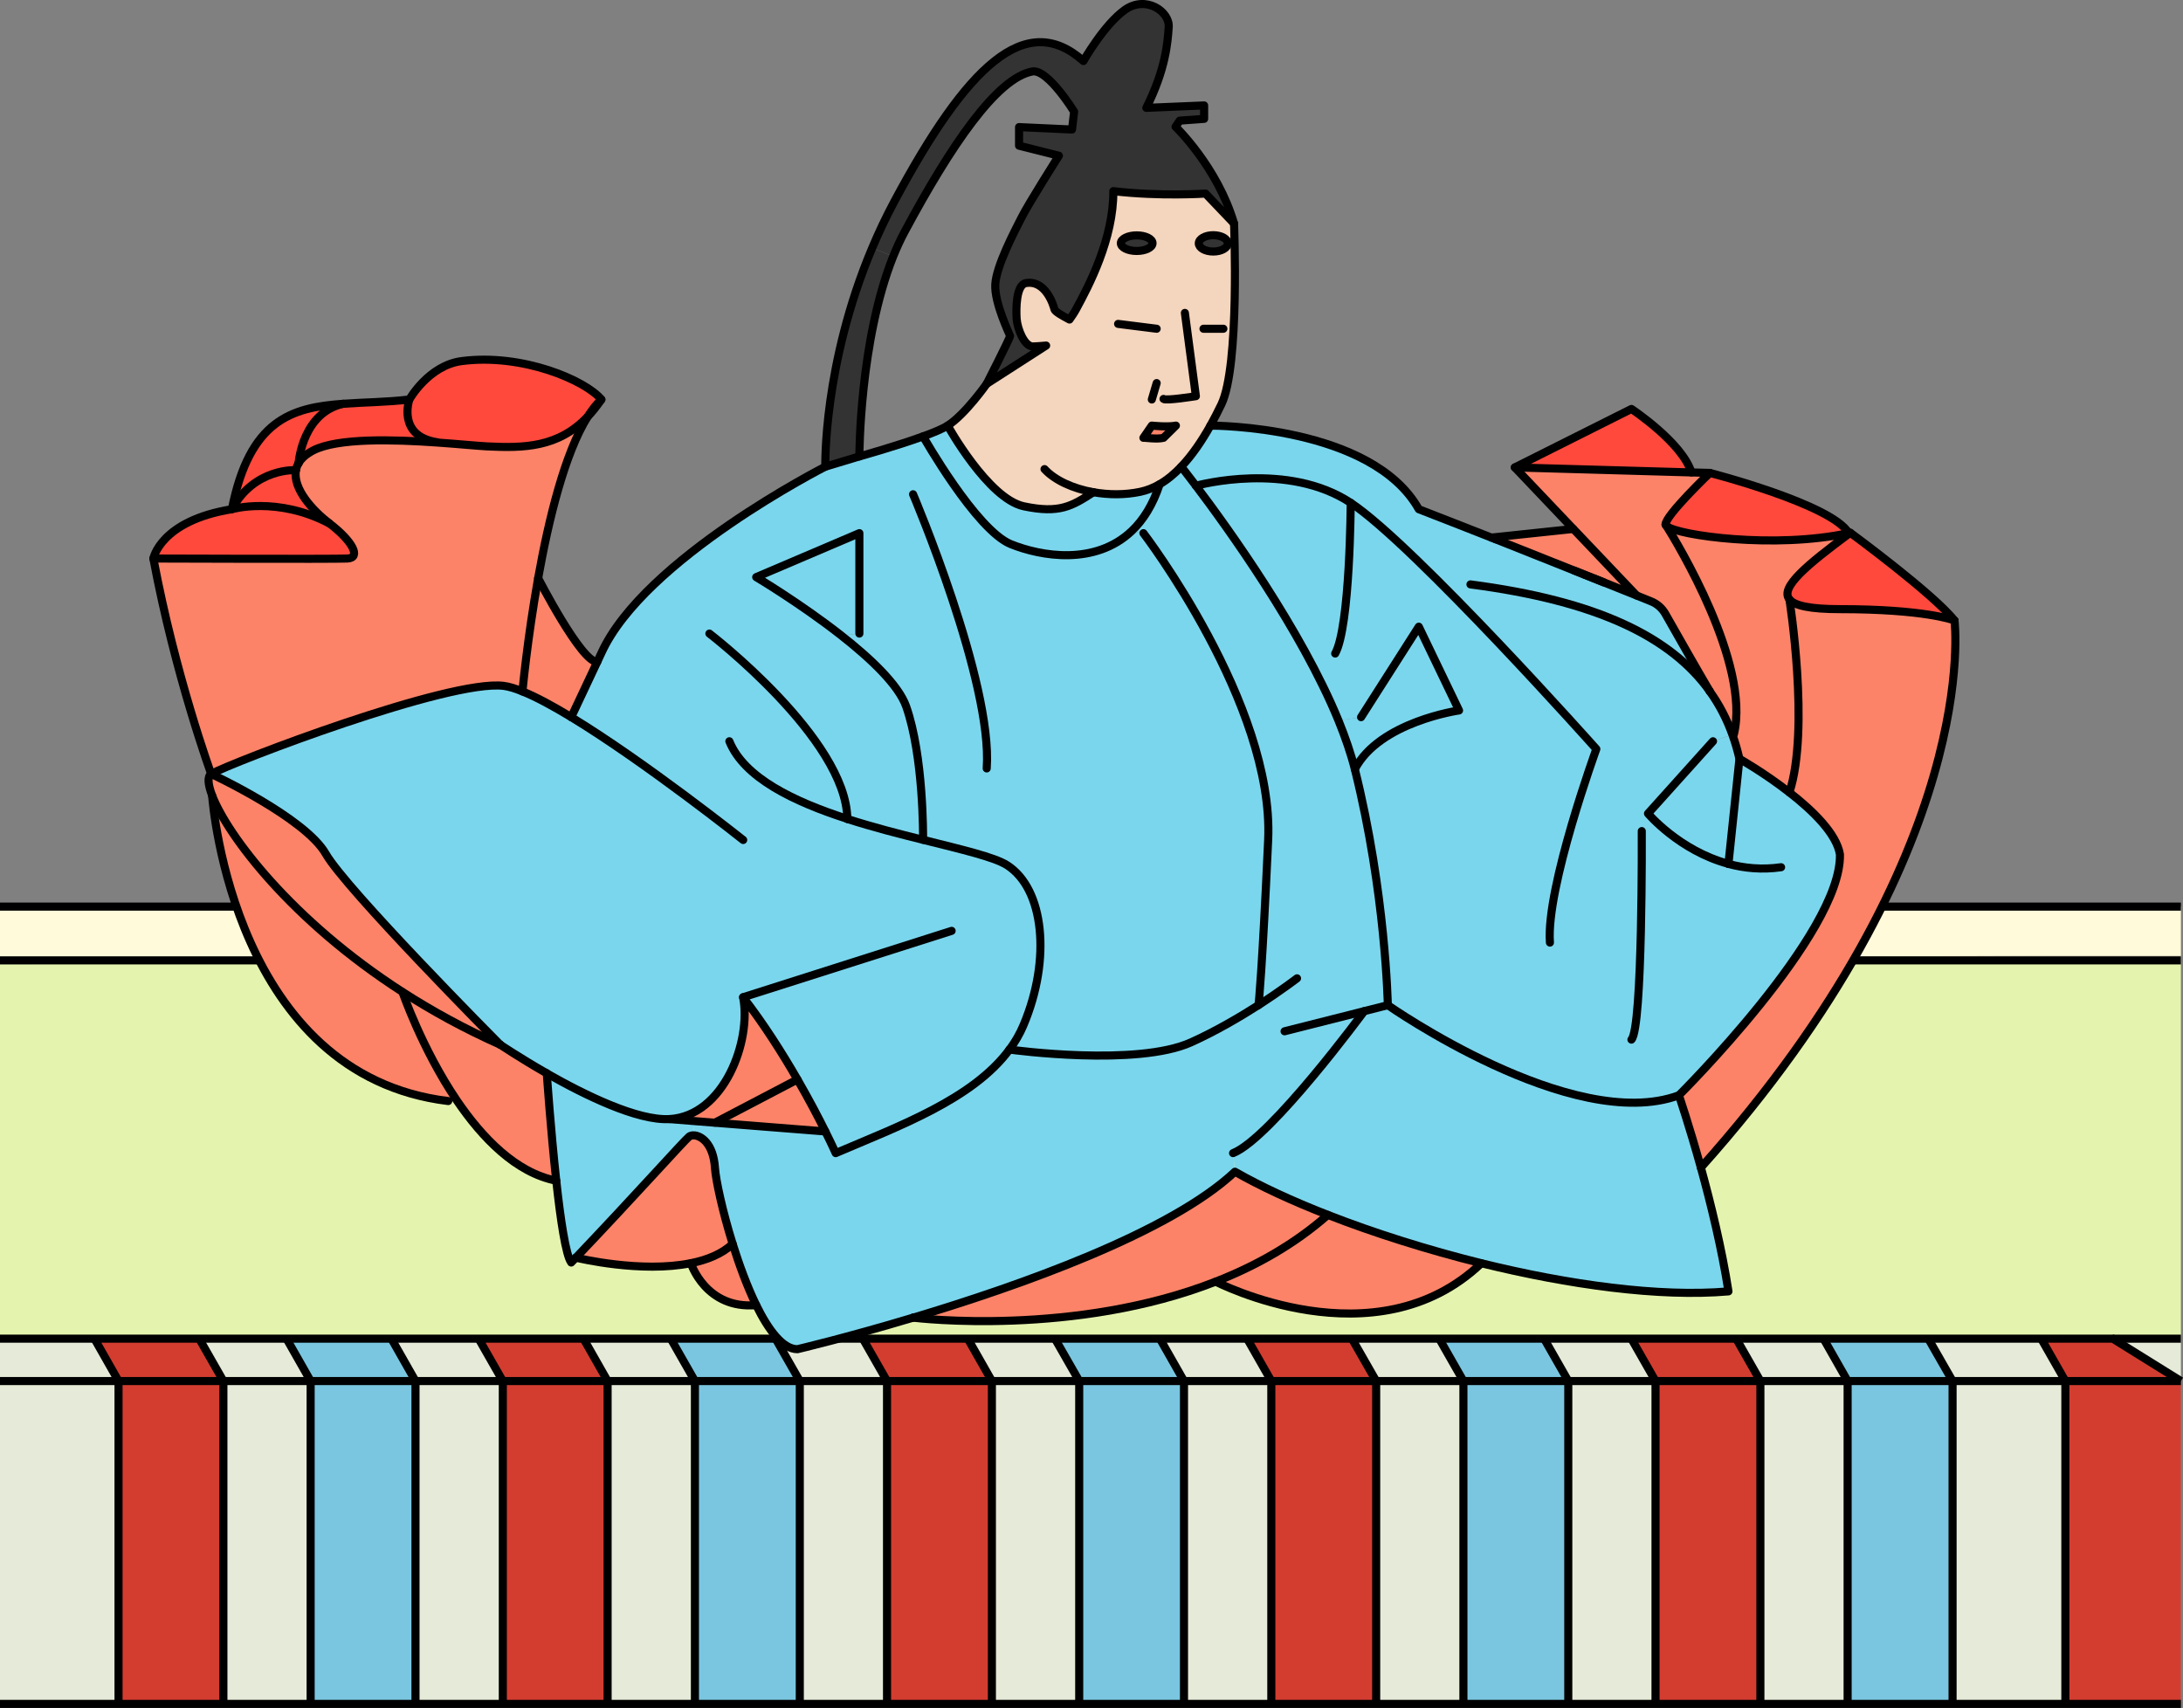 <?xml version="1.0" encoding="UTF-8"?>
<svg xmlns="http://www.w3.org/2000/svg" viewBox="0 0 270 211.24">
  <rect x="0" y="0" width="270" height="211.24" fill="#808080" stroke="none"/>
  <defs>
    <style>
      .cls-1 {
        fill: #7ad6ed;
      }

      .cls-1, .cls-2, .cls-3, .cls-4, .cls-5, .cls-6, .cls-7, .cls-8, .cls-9, .cls-10 {
        stroke-width: 0px;
      }

      .cls-2 {
        fill: #7ac6e0;
      }

      .cls-11 {
        stroke-miterlimit: 10;
      }

      .cls-11, .cls-12 {
        fill: none;
        stroke: #000;
      }

      .cls-3 {
        fill: #e5ebd8;
      }

      .cls-4 {
        fill: #ff493d;
      }

      .cls-12 {
        stroke-linecap: round;
        stroke-linejoin: round;
      }

      .cls-5 {
        fill: #fc8368;
      }

      .cls-6 {
        fill: #333;
      }

      .cls-7 {
        fill: #d33d30;
      }

      .cls-8 {
        fill: #fffada;
      }

      .cls-9 {
        fill: #e4f4ae;
      }

      .cls-10 {
        fill: #f4d5bd;
      }
    </style>
  </defs>
  <g id="_レイヤー_3" data-name="レイヤー 3">
    <g>
      <polygon class="cls-3" points="269.74 165.57 269.74 170.81 261.32 165.57 269.74 165.57"/>
      <rect class="cls-3" x="241.5" y="170.81" width="13.95" height="39.93"/>
      <polygon class="cls-3" points="252.46 165.57 255.45 170.81 241.5 170.81 238.5 165.57 252.46 165.57"/>
      <rect class="cls-3" x="217.73" y="170.81" width="10.79" height="39.93"/>
      <polygon class="cls-3" points="225.54 165.57 228.52 170.81 217.73 170.81 214.74 165.57 225.54 165.57"/>
      <rect class="cls-3" x="193.97" y="170.81" width="10.79" height="39.93"/>
      <polygon class="cls-3" points="201.77 165.57 204.76 170.81 193.97 170.81 190.98 165.57 201.77 165.57"/>
      <rect class="cls-3" x="170.21" y="170.81" width="10.79" height="39.93"/>
      <polygon class="cls-3" points="178.01 165.57 181 170.81 170.21 170.81 167.21 165.57 178.01 165.57"/>
      <rect class="cls-3" x="146.44" y="170.81" width="10.8" height="39.93"/>
      <polygon class="cls-3" points="154.25 165.57 157.24 170.81 146.44 170.81 143.46 165.57 154.25 165.57"/>
      <rect class="cls-3" x="122.68" y="170.81" width="10.8" height="39.93"/>
      <polygon class="cls-3" points="130.48 165.57 133.48 170.81 122.68 170.81 119.7 165.57 130.48 165.57"/>
      <rect class="cls-3" x="98.92" y="170.81" width="10.8" height="39.93"/>
      <polygon class="cls-3" points="106.72 165.57 109.71 170.81 98.92 170.81 95.93 165.57 106.72 165.57"/>
      <rect class="cls-3" x="75.15" y="170.81" width="10.8" height="39.93"/>
      <polygon class="cls-3" points="82.96 165.57 85.95 170.81 75.15 170.81 72.17 165.57 82.96 165.57"/>
      <rect class="cls-3" x="51.39" y="170.81" width="10.8" height="39.93"/>
      <polygon class="cls-3" points="59.2 165.57 62.19 170.81 51.39 170.81 48.41 165.57 59.2 165.57"/>
      <rect class="cls-3" x="27.63" y="170.81" width="10.8" height="39.93"/>
      <polygon class="cls-3" points="35.44 165.57 38.42 170.81 27.63 170.81 24.64 165.57 35.44 165.57"/>
      <rect class="cls-3" y="170.81" width="14.66" height="39.93"/>
      <polygon class="cls-3" points="11.68 165.57 14.66 170.81 0 170.81 0 165.57 11.68 165.57"/>
      <rect class="cls-7" x="255.45" y="170.81" width="14.28" height="39.93"/>
      <polygon class="cls-9" points="269.74 118.95 269.74 165.57 261.32 165.57 252.46 165.57 238.5 165.57 225.54 165.57 214.74 165.57 201.77 165.57 190.98 165.57 178.01 165.57 167.21 165.57 154.25 165.57 143.46 165.57 130.48 165.57 119.7 165.57 106.72 165.57 95.93 165.57 82.96 165.57 72.17 165.57 59.2 165.57 48.41 165.57 35.44 165.57 24.64 165.57 11.68 165.57 0 165.57 0 119.24 269.74 118.95"/>
      <polygon class="cls-8" points="269.74 118.21 269.74 118.95 0 119.24 36.97 118.95 253.95 118.21 269.74 118.21"/>
      <polygon class="cls-8" points="269.74 112.13 269.74 118.21 253.95 118.21 36.97 118.95 0 119.24 0 118.16 0 112.13 269.74 112.13"/>
      <polygon class="cls-7" points="269.74 170.81 255.45 170.81 252.46 165.57 261.32 165.57 269.74 170.81"/>
      <rect class="cls-2" x="228.52" y="170.81" width="12.98" height="39.93"/>
      <polygon class="cls-2" points="238.5 165.57 241.5 170.81 228.52 170.81 225.54 165.57 238.5 165.57"/>
      <rect class="cls-7" x="204.76" y="170.81" width="12.98" height="39.93"/>
      <polygon class="cls-7" points="214.74 165.57 217.73 170.81 204.76 170.81 201.77 165.57 214.74 165.57"/>
      <rect class="cls-2" x="181" y="170.81" width="12.98" height="39.93"/>
      <polygon class="cls-2" points="190.98 165.57 193.97 170.81 181 170.81 178.01 165.57 190.98 165.57"/>
      <rect class="cls-7" x="157.24" y="170.81" width="12.97" height="39.93"/>
      <polygon class="cls-7" points="167.21 165.57 170.21 170.81 157.24 170.81 154.25 165.57 167.21 165.57"/>
      <rect class="cls-2" x="133.48" y="170.81" width="12.97" height="39.93"/>
      <polygon class="cls-2" points="143.46 165.57 146.44 170.81 133.48 170.81 130.48 165.57 143.46 165.57"/>
      <rect class="cls-7" x="109.71" y="170.81" width="12.97" height="39.93"/>
      <polygon class="cls-7" points="119.7 165.57 122.68 170.81 109.71 170.81 106.72 165.57 119.7 165.57"/>
      <rect class="cls-2" x="85.95" y="170.81" width="12.97" height="39.93"/>
      <polygon class="cls-2" points="95.93 165.57 98.92 170.81 85.95 170.81 82.96 165.57 95.93 165.57"/>
      <rect class="cls-7" x="62.19" y="170.81" width="12.97" height="39.93"/>
      <polygon class="cls-7" points="72.17 165.57 75.15 170.81 62.19 170.81 59.2 165.57 72.17 165.57"/>
      <rect class="cls-2" x="38.42" y="170.81" width="12.97" height="39.93"/>
      <polygon class="cls-2" points="48.41 165.57 51.39 170.81 38.42 170.81 35.44 165.57 48.41 165.57"/>
      <rect class="cls-7" x="14.66" y="170.81" width="12.97" height="39.93"/>
      <polygon class="cls-7" points="24.64 165.57 27.63 170.81 14.66 170.81 11.68 165.57 24.64 165.57"/>
    </g>
    <g>
      <polyline class="cls-11" points="0 165.57 11.68 165.57 24.64 165.57 35.44 165.57 48.41 165.57 59.2 165.57 72.17 165.57 82.96 165.57 95.93 165.57 106.72 165.57 119.7 165.57 130.48 165.57 143.46 165.57 154.25 165.57 167.21 165.57 178.01 165.57 190.98 165.57 201.77 165.57 214.74 165.57 225.54 165.57 238.5 165.57 252.46 165.57 261.32 165.57 269.74 170.81"/>
      <polyline class="cls-11" points="269.74 210.74 255.45 210.74 241.5 210.74 228.52 210.74 217.73 210.74 204.76 210.74 193.97 210.74 181 210.74 170.21 210.74 157.24 210.74 146.44 210.74 133.48 210.74 122.68 210.74 109.71 210.74 98.92 210.74 85.95 210.74 75.15 210.74 62.19 210.74 51.39 210.74 38.42 210.74 27.63 210.74 14.66 210.74 0 210.74"/>
      <polyline class="cls-11" points="252.46 165.57 255.45 170.81 255.45 210.74"/>
      <polyline class="cls-11" points="238.5 165.57 241.5 170.81 241.5 210.74"/>
      <polyline class="cls-11" points="225.54 165.57 228.52 170.81 228.52 210.74"/>
      <polyline class="cls-11" points="214.74 165.57 217.73 170.81 217.73 210.74"/>
      <polyline class="cls-11" points="201.77 165.57 204.76 170.81 204.76 210.74"/>
      <polyline class="cls-11" points="190.98 165.57 193.97 170.81 193.97 210.74"/>
      <polyline class="cls-11" points="178.01 165.57 181 170.81 181 210.74"/>
      <polyline class="cls-11" points="167.21 165.57 170.21 170.81 170.21 210.74"/>
      <polyline class="cls-11" points="154.25 165.57 157.24 170.81 157.24 210.74"/>
      <polyline class="cls-11" points="143.46 165.57 146.44 170.81 146.44 210.74"/>
      <polyline class="cls-11" points="130.48 165.57 133.48 170.81 133.48 210.74"/>
      <polyline class="cls-11" points="119.7 165.57 122.68 170.81 122.68 210.74"/>
      <polyline class="cls-11" points="106.72 165.57 109.71 170.81 109.71 210.74"/>
      <polyline class="cls-11" points="95.93 165.57 98.92 170.81 98.92 210.74"/>
      <polyline class="cls-11" points="82.96 165.57 85.95 170.81 85.95 210.74"/>
      <polyline class="cls-11" points="72.17 165.57 75.15 170.81 75.15 210.74"/>
      <polyline class="cls-11" points="59.2 165.57 62.19 170.81 62.19 210.74"/>
      <polyline class="cls-11" points="48.41 165.57 51.39 170.81 51.39 210.74"/>
      <polyline class="cls-11" points="35.44 165.57 38.42 170.81 38.42 210.74"/>
      <polyline class="cls-11" points="24.64 165.57 27.63 170.81 27.63 210.74"/>
      <polyline class="cls-11" points="11.68 165.57 14.66 170.81 14.66 210.74"/>
      <polyline class="cls-11" points="269.74 170.81 255.45 170.81 241.5 170.81 228.52 170.81 217.73 170.81 204.76 170.81 193.97 170.81 181 170.81 170.21 170.81 157.24 170.81 146.44 170.81 133.48 170.81 122.68 170.81 109.71 170.81 98.92 170.81 85.95 170.81 75.15 170.81 62.19 170.81 51.39 170.81 38.42 170.81 27.63 170.81 14.66 170.81 0 170.81"/>
      <line class="cls-11" x1="261.32" y1="165.57" x2="269.74" y2="165.57"/>
      <line class="cls-11" y1="112.13" x2="269.74" y2="112.13"/>
      <line class="cls-11" y1="118.78" x2="269.74" y2="118.78"/>
    </g>
  </g>
  <g id="_レイヤー_2" data-name="レイヤー 2">
    <g>
      <g>
        <path class="cls-6" d="m150.06,29.09c.99,0,1.8.45,1.8,1.01s-.81,1.01-1.8,1.01-1.79-.45-1.79-1.01.81-1.01,1.79-1.01Z"/>
        <path class="cls-6" d="m140.59,29.11c1.08,0,1.96.43,1.96.97s-.88.96-1.96.96-1.96-.43-1.96-.96.88-.97,1.96-.97Z"/>
        <path class="cls-5" d="m241.74,76.75s3.63,28.49-31.37,67.66c-1.45-5.22-2.72-8.94-2.72-8.94,0,0,20.13-19.99,19.92-29.79-.41-2.55-3.34-5.41-6.25-7.67,2.55-7.85,0-23.88,0-23.88.64.79,2.58,1.21,6.25,1.21,10.38,0,13.95,1.32,14.16,1.4h.01Z"/>
        <path class="cls-4" d="m241.73,76.74c-.21-.08-3.78-1.4-14.16-1.4-3.67,0-5.61-.42-6.25-1.21-1.21-1.49,2.25-4.32,7.38-8.13.05-.03.1-.07.15-.11,0,0,10.31,7.57,12.88,10.85Z"/>
        <path class="cls-5" d="m228.65,65.93s.04.05.05.07c-5.13,3.81-8.59,6.64-7.38,8.13,0,0,2.55,16.03,0,23.88-3.1-2.42-6.18-4.16-6.18-4.16-.24-1.03-.52-2.02-.87-2.98h0s.19-.08.19-.08c2.08-8.72-7.14-23.81-8.33-25.72,1.38,1.16,13.4,2.84,22.52.86Z"/>
        <path class="cls-1" d="m213.78,106.84l1.36-12.99s3.08,1.74,6.18,4.16c2.91,2.26,5.84,5.12,6.25,7.67.21,9.8-19.92,29.79-19.92,29.79-13.19,4.85-36-11.15-36-11.15,0,0-.25-13.87-4.08-29.19,3.06-5.87,12.89-7.26,12.89-7.26l-4.98-10.36-7.14,11.19-2.79.42c-4.6-11.22-13.74-23.9-17.63-29.04-1.13-1.5-1.82-2.36-1.82-2.36,1.37-1.44,2.56-3.22,3.61-5.08.36,0,19.96,0,25.77,10.34,2.64,1.02,5.76,2.25,8.98,3.51.17.07.35.14.53.21l9.72,3.87,3.66,1.46,4.05,1.62c.71.29,1.31.53,1.78.72.75.3,1.37.84,1.77,1.54,1.23,2.17,4.02,7.08,5.49,9.57,0,.01,0,.03.02.04,1.18,1.64,2.1,3.43,2.79,5.34h0s-2.4.82-2.4.82l-8.04,8.94s3.87,4.59,9.95,6.22Z"/>
        <path class="cls-4" d="m228.65,65.93c-9.12,1.98-21.14.3-22.52-.86-.09-.13-.13-.2-.13-.2,0-1.15,5.48-6.38,5.48-6.38,0,0,15.09,3.88,17.17,7.44Z"/>
        <path class="cls-1" d="m215.14,93.85l-1.36,12.99c-6.08-1.63-9.95-6.22-9.95-6.22l8.04-8.94,2.4-.81c.35.96.63,1.95.87,2.98Z"/>
        <path class="cls-5" d="m206.13,65.07c1.19,1.91,10.41,17,8.33,25.72l-.19.07c-.69-1.91-1.61-3.7-2.79-5.34-.01,0-.01-.03-.02-.04-1.47-2.49-4.26-7.4-5.49-9.57-.4-.7-1.02-1.24-1.77-1.54-.47-.19-1.07-.43-1.78-.72l-7.33-7.71-.5-.52-7.23-7.61,21.84.62,2.28.06s-5.48,5.23-5.48,6.38c0,.07.04.14.13.2Z"/>
        <path class="cls-1" d="m210.37,144.41c1.23,4.46,2.59,10.02,3.41,15.31-8.55.74-19.72-.81-30.56-3.48-6.68-1.66-13.25-3.74-18.99-5.98-4.42-1.72-8.36-3.55-11.49-5.34l-.23-2.3c4.68-1.87,16.22-17.56,16.22-17.56l2.92-.74s22.81,16,36,11.15c0,0,1.27,3.72,2.72,8.94Z"/>
        <path class="cls-4" d="m209.2,58.43l-21.84-.62,14.42-7.23s6.27,4.14,7.42,7.85Z"/>
        <path class="cls-5" d="m195.09,65.94l7.33,7.71-4.05-1.62c-1.13-.45-2.37-.95-3.66-1.46l-9.72-3.87c-.18-.07-.36-.14-.53-.21l10.13-1.07.5.52Z"/>
        <path class="cls-1" d="m198.37,72.03l-3.66-1.46c1.29.51,2.53,1.01,3.66,1.46Z"/>
        <path class="cls-1" d="m175.48,77.51l4.98,10.36s-9.83,1.39-12.89,7.26c-.48-1.92-1.18-3.94-2.02-6.01l2.79-.42,7.14-11.19Z"/>
        <path class="cls-1" d="m147.92,60.08c3.89,5.14,13.03,17.82,17.63,29.04.84,2.07,1.54,4.09,2.02,6.01,3.83,15.32,4.08,29.19,4.08,29.19l-2.92.74s-11.54,15.69-16.22,17.56l.23,2.3c-8.02,7.54-26.65,14.11-39.8,18.05h-.01c-8.22,2.47-14.3,3.9-14.3,3.9-1.79,0-3.55-2.3-5.1-5.45-1.1-2.26-2.1-4.97-2.91-7.57-1.27-4.07-2.09-7.9-2.19-9.4-.2-3.04-1.74-4.03-2.66-4.03l.14-1.76,2.52.2,13.65,1.08c.83,1.66,1.28,2.68,1.28,2.68,7.75-3.32,16.95-6.65,21.49-12.81h.01c.47.07,15.76,2.12,22.45-.89,3.06-1.38,6.02-3.12,8.35-4.61.03-.26.45-4.24,1.19-20.43.76-16.78-15.43-37.94-15.43-37.94l-1.44-.27c1.41-1.34,2.61-3.22,3.45-5.78.96-.56,1.85-1.3,2.67-2.17,0,0,.69.86,1.82,2.36Z"/>
        <path class="cls-5" d="m183.22,156.24c-13.11,12.51-32.85,2.28-32.85,2.28h0c4.94-1.94,9.72-4.61,13.86-8.26,5.74,2.24,12.31,4.32,18.99,5.98Z"/>
        <path class="cls-1" d="m104.03,78.58l2.26-.22v-12.42l-12.76,5.44s5.46,3.25,10.5,7.2Zm20.83,51.23h-.01c-4.54,6.16-13.74,9.49-21.49,12.81,0,0-.45-1.02-1.28-2.68-.81-1.64-1.99-3.9-3.45-6.43-1.84-3.19-4.13-6.82-6.72-10.17,1.06,5.36-2.34,14.68-9.11,15.07-3.96.22-10.47-2.97-15.17-5.65h0c-3.33-1.91-5.76-3.55-5.76-3.55h0c-.58-.59-19.05-19.22-21.57-23.61-2.55-4.47-14.17-9.88-14.17-9.88,2.56-1.44,29.45-11.74,36.17-10.89.64.08,1.43.32,2.33.69,1.69.68,3.77,1.81,6.03,3.18l3.22-6.84.51-1.09c5.3-11.68,27.7-23.05,27.7-23.05l4.21-1.27s4.53-1.26,7.88-2.48c0,0,6.56,11.59,10.85,13.33,3.75,1.52,10.44,2.66,14.96-1.63l1.44.27s16.19,21.16,15.43,37.94c-.74,16.19-1.16,20.17-1.19,20.43-2.33,1.49-5.29,3.23-8.35,4.61-6.69,3.01-21.98.96-22.45.89Z"/>
        <path class="cls-5" d="m152.74,144.92c3.13,1.79,7.07,3.62,11.49,5.34-4.14,3.65-8.92,6.32-13.86,8.25-17.43,6.83-36.86,4.53-37.43,4.46,13.15-3.94,31.78-10.51,39.8-18.05Z"/>
        <path class="cls-10" d="m149.71,52.64c-1.05,1.86-2.24,3.64-3.61,5.08-.82.87-1.71,1.61-2.67,2.17-.76.44-1.56.76-2.41.94-1.91.4-3.92.38-5.78.05h0c-2.63,1.71-4.18,2.67-8.6,1.74-4.42-.94-9.42-9.98-9.42-9.98,2.17-1.38,4.83-5.17,4.83-5.17l7.35-4.73c-.69.06-1.31.11-1.65.11-1.06,0-1.91-2.19-2-3.43-.08-1.24-.07-4.2,1.15-4.41,2.43-.41,3.4,2.72,3.53,3.25.07.28,1.01.82,1.86,1.26.29-.41.58-.83.82-1.28,1.58-2.9,4.64-8.73,4.6-14.6,5.74.68,11.4.3,11.4.3l3.53,3.7s.73,17.62-1.57,22.38c-.42.87-.87,1.75-1.35,2.62Zm2.15-22.54c0-.56-.81-1.01-1.8-1.01s-1.79.45-1.79,1.01.81,1.01,1.79,1.01,1.8-.45,1.8-1.01Zm-7.95,24.05l1.53-1.51c-1,.21-2.98,0-2.98,0l-1.04,1.51c.15-.04,1.66.21,2.49,0Zm-1.36-24.07c0-.54-.88-.97-1.96-.97s-1.96.43-1.96.97.88.96,1.96.96,1.96-.43,1.96-.96Z"/>
        <path class="cls-6" d="m152.63,27.64l-3.53-3.7s-5.66.38-11.4-.3c.04,5.87-3.02,11.7-4.6,14.6-.24.45-.53.87-.82,1.28-.85-.44-1.79-.98-1.86-1.26-.13-.53-1.1-3.66-3.53-3.25-1.22.21-1.23,3.17-1.15,4.41.09,1.24.94,3.43,2,3.43.34,0,.96-.05,1.65-.11l-7.35,4.73s2.89-5.67,2.89-5.92c-.04-.17-1.96-4.08-1.83-6.38s2.38-6.55,3.24-8.25c.85-1.71,4.63-7.66,4.63-7.66l-4.93-1.24v-2.3l6.55.3.26-2.21s-3.19-5.19-5.11-4.98c-4.47.77-10.21,9.32-15.83,19.79-.53.98-1,2.02-1.44,3.1l-2.59-1.06c.8-1.9,1.71-3.83,2.75-5.77,8.94-16.7,16.22-23.72,23.37-17.34,0,0,2.55-4.51,5.14-6.34,2.6-1.83,5.54.22,5.41,2.13-.13,1.92-.38,5.24-2.77,10l7.15-.3v1.66l-3.02.22-.51.76s5.19,4.98,7.23,11.96Z"/>
        <path class="cls-5" d="m145.44,52.64l-1.53,1.51c-.83.21-2.34-.04-2.49,0l1.04-1.51s1.98.21,2.98,0Z"/>
        <path class="cls-1" d="m141.02,60.83c.85-.18,1.65-.5,2.41-.94-.84,2.56-2.04,4.44-3.45,5.78-4.52,4.29-11.21,3.15-14.96,1.63-4.29-1.74-10.85-13.33-10.85-13.33,1.31-.47,2.43-.94,3.04-1.33,0,0,5,9.04,9.42,9.98,4.42.93,5.97-.03,8.6-1.74h0c1.86.33,3.87.35,5.78-.05Z"/>
        <path class="cls-6" d="m107.88,30.66l2.59,1.06c-4.18,10.47-4.18,24.73-4.18,24.73l-4.21,1.27s-.3-12.61,5.8-27.06Z"/>
        <path class="cls-1" d="m106.29,65.94v12.42l-2.26.22c-5.04-3.95-10.5-7.2-10.5-7.2l12.76-5.44Z"/>
        <path class="cls-5" d="m102.08,139.94l-13.65-1.08h0s10.2-5.35,10.2-5.35c1.46,2.53,2.64,4.79,3.45,6.43Z"/>
        <path class="cls-5" d="m98.63,133.51l-10.2,5.34h0s-2.52-.19-2.52-.19l-3.11-.25c6.77-.39,10.17-9.71,9.11-15.07,2.59,3.35,4.88,6.98,6.72,10.17Z"/>
        <path class="cls-5" d="m93.53,161.42c-6.25.54-8.08-5.18-8.08-5.18h0c2.01-.41,3.84-1.15,5.17-2.39.81,2.6,1.81,5.31,2.91,7.57Z"/>
        <path class="cls-5" d="m88.43,144.45c.1,1.5.92,5.33,2.19,9.4-1.33,1.24-3.16,1.98-5.17,2.38-6.12,1.25-13.89-.6-14.22-.68,7.53-7.91,13.38-14.47,14-14.97.13-.1.31-.16.54-.16.92,0,2.46.99,2.66,4.03Z"/>
        <path class="cls-1" d="m85.91,138.66l-.14,1.76c-.23,0-.41.06-.54.16-.62.5-6.47,7.06-14,14.97h-.01l-.57.6c-.67-.88-1.33-5.33-1.85-10.12-.68-6.2-1.15-12.97-1.17-13.27,4.7,2.68,11.21,5.87,15.17,5.65l3.11.25Z"/>
        <path class="cls-5" d="m73.87,81.86l-3.22,6.84c-2.26-1.37-4.34-2.5-6.03-3.18,0,0,.59-6.45,1.94-14.01,0,0,5.35,10.44,7.31,10.35Z"/>
        <path class="cls-4" d="m74.38,49.41c-.59.55-1.16,1.27-1.69,2.12-3.65,3.84-7.91,3.9-12.44,3.68-1.18-.06-3.49-.29-6.21-.48v-.04c-4.97-.78-3.41-5.28-3.41-5.28,0,0,2.37-4.22,6.47-4.75,7.53-.98,15.32,2.38,17.28,4.75Z"/>
        <path class="cls-5" d="m67.63,132.76c.02.3.49,7.07,1.17,13.27-4.99-.98-9.15-5.29-12.31-9.94-4.31-6.38-6.71-13.4-6.71-13.4,3.62,2.33,7.65,4.55,12.08,6.51h0s2.43,1.65,5.76,3.55h0Z"/>
        <path class="cls-5" d="m36.93,57.28h0c.35-.58.92-1.11,1.79-1.56,3.04-1.58,9.98-1.36,15.32-.99,2.72.19,5.03.42,6.21.48,4.53.22,8.79.16,12.44-3.68-2.84,4.52-4.84,12.75-6.13,19.98-1.35,7.56-1.94,14.01-1.94,14.01-.9-.37-1.69-.61-2.33-.69-6.72-.85-33.61,9.45-36.17,10.89,0,0-4.42-12.08-7.15-26.64,0,0,22.3.08,24,0,1.71-.08.68-2.12-2.21-4.33-2.07-1.59-4.58-4.3-4.15-6.6.05-.3.16-.59.32-.87Z"/>
        <path class="cls-5" d="m56.49,136.09l-1.05.09c-26.38-3.2-29.11-36.59-29.2-37.75,1.92,4.91,9.79,15.41,23.54,24.26,0,0,2.4,7.02,6.71,13.4Z"/>
        <path class="cls-4" d="m54.04,54.69v.04c-5.34-.37-12.28-.59-15.32.99-.87.45-1.44.98-1.79,1.55.04-.47.64-6.27,5.53-7.33,2.56-.19,5.32-.19,8.17-.53,0,0-1.56,4.5,3.41,5.28Z"/>
        <path class="cls-5" d="m26.24,98.43c-.56-1.47-.61-2.43-.12-2.71,0,0,11.62,5.41,14.17,9.88,2.52,4.39,20.99,23.02,21.57,23.6-4.43-1.96-8.46-4.18-12.08-6.51-13.75-8.85-21.62-19.35-23.54-24.26Z"/>
        <path class="cls-4" d="m40.76,64.75c2.89,2.21,3.92,4.25,2.21,4.33-1.7.08-24,0-24,0,0,0,.86-4.67,9.71-6.1,0,0,5.61-1.64,12.08,1.77Z"/>
        <path class="cls-4" d="m42.46,49.94c-4.89,1.06-5.49,6.86-5.53,7.33h0c-.16.29-.27.58-.32.88,0,0-5.13-.33-7.93,4.83,2.19-11.01,7.35-12.59,13.78-13.04Z"/>
        <path class="cls-4" d="m28.68,62.98c2.8-5.16,7.93-4.83,7.93-4.83-.43,2.3,2.08,5.01,4.15,6.6-6.47-3.41-12.08-1.77-12.08-1.77Z"/>
      </g>
      <g>
        <path class="cls-12" d="m152.63,27.64c-2.04-6.98-7.23-11.96-7.23-11.96l.51-.76,3.02-.22v-1.66l-7.15.3c2.39-4.76,2.64-8.08,2.77-10,.13-1.91-2.81-3.96-5.41-2.13-2.59,1.83-5.14,6.34-5.14,6.34-7.15-6.38-14.43.64-23.37,17.34-1.04,1.94-1.95,3.87-2.75,5.77-6.1,14.45-5.8,27.06-5.8,27.06l4.21-1.27s0-14.26,4.18-24.73c.44-1.08.91-2.12,1.44-3.1,5.62-10.47,11.36-19.02,15.83-19.79,1.92-.21,5.11,4.98,5.11,4.98l-.26,2.21-6.55-.3v2.3l4.93,1.24s-3.78,5.95-4.63,7.66c-.86,1.7-3.11,5.95-3.24,8.25s1.79,6.21,1.83,6.38c0,.25-2.89,5.92-2.89,5.92l7.35-4.73c-.69.06-1.31.11-1.65.11-1.06,0-1.91-2.19-2-3.43-.08-1.24-.07-4.2,1.15-4.41,2.43-.41,3.4,2.72,3.53,3.25.07.28,1.01.82,1.86,1.26.29-.41.58-.83.82-1.28,1.58-2.9,4.64-8.73,4.6-14.6,5.74.68,11.4.3,11.4.3l3.53,3.7Z"/>
        <path class="cls-12" d="m135.23,60.88c-2.53-.45-4.77-1.48-6.04-2.86"/>
        <path class="cls-12" d="m152.63,27.64s.73,17.62-1.57,22.38c-.42.87-.87,1.75-1.35,2.62-1.05,1.86-2.24,3.64-3.61,5.08-.82.87-1.71,1.61-2.67,2.17-.76.44-1.56.76-2.41.94-1.91.4-3.92.38-5.78.05"/>
        <path class="cls-12" d="m146.55,38.7l1.36,10.3s-3.74.6-4,.34"/>
        <line class="cls-12" x1="143.06" y1="47.38" x2="142.46" y2="49.41"/>
        <line class="cls-12" x1="138.29" y1="40.06" x2="143.06" y2="40.66"/>
        <line class="cls-12" x1="148.85" y1="40.66" x2="151.31" y2="40.66"/>
        <path class="cls-12" d="m142.55,30.08c0,.53-.88.96-1.96.96s-1.96-.43-1.96-.96.88-.97,1.96-.97,1.96.43,1.96.97Z"/>
        <path class="cls-12" d="m151.86,30.1c0,.56-.81,1.01-1.8,1.01s-1.79-.45-1.79-1.01.81-1.01,1.79-1.01,1.8.45,1.8,1.01Z"/>
        <path class="cls-12" d="m142.46,52.64s1.98.21,2.98,0l-1.53,1.51c-.83.21-2.34-.04-2.49,0l1.04-1.51Z"/>
        <path class="cls-12" d="m122.04,47.47s-2.66,3.79-4.83,5.17c-.61.39-1.73.86-3.04,1.33-3.35,1.22-7.88,2.48-7.88,2.48"/>
        <path class="cls-12" d="m102.08,57.72s-22.4,11.37-27.7,23.05l-.51,1.09-3.22,6.84"/>
        <path class="cls-12" d="m104.8,101.28c-6.64-2.14-12.77-5.09-14.59-9.6"/>
        <path class="cls-12" d="m124.86,129.81c.69-.94,1.28-1.94,1.73-3.02,3.45-8.17,2.55-16.86-2.04-19.79-1.57-1-5.6-1.93-10.38-3.13-2.97-.73-6.23-1.57-9.37-2.58"/>
        <path class="cls-12" d="m67.63,132.76c4.7,2.68,11.21,5.87,15.17,5.65,6.77-.39,10.17-9.71,9.11-15.07,2.59,3.35,4.88,6.98,6.72,10.17,1.46,2.53,2.64,4.79,3.45,6.43.83,1.66,1.28,2.68,1.28,2.68,7.75-3.32,16.95-6.65,21.49-12.81"/>
        <path class="cls-12" d="m61.87,129.21s2.43,1.64,5.76,3.54"/>
        <line class="cls-12" x1="91.91" y1="123.34" x2="117.7" y2="115.13"/>
        <polyline class="cls-12" points="82.8 138.41 85.91 138.66 88.43 138.86 102.08 139.94"/>
        <line class="cls-12" x1="88.43" y1="138.85" x2="98.63" y2="133.51"/>
        <path class="cls-12" d="m87.74,78.36s16.93,12.99,17.06,22.92h0"/>
        <path class="cls-12" d="m106.29,78.36v-12.42l-12.76,5.44s5.46,3.25,10.5,7.2c3.67,2.88,7.11,6.14,8.05,8.8,2.17,6.18,2.09,16.1,2.09,16.49h0"/>
        <path class="cls-12" d="m112.93,61.13s9.88,23.24,9.11,33.91"/>
        <path class="cls-12" d="m114.17,53.97s6.56,11.59,10.85,13.33c3.75,1.52,10.44,2.66,14.96-1.63,1.41-1.34,2.61-3.22,3.45-5.78"/>
        <path class="cls-12" d="m117.21,52.64s5,9.04,9.42,9.98c4.42.93,5.97-.03,8.6-1.74h0"/>
        <path class="cls-12" d="m141.42,65.94s16.19,21.16,15.43,37.94c-.74,16.19-1.16,20.17-1.19,20.43h0"/>
        <path class="cls-12" d="m124.85,129.81h.01c.47.07,15.76,2.12,22.45-.89,3.06-1.38,6.02-3.12,8.35-4.61,2.85-1.84,4.76-3.31,4.76-3.31"/>
        <path class="cls-12" d="m158.88,127.55l9.85-2.49,2.92-.74s-.25-13.87-4.08-29.19c-.48-1.92-1.18-3.94-2.02-6.01-4.6-11.22-13.74-23.9-17.63-29.04-1.13-1.5-1.82-2.36-1.82-2.36"/>
        <path class="cls-12" d="m168.73,125.06s-11.54,15.69-16.22,17.56"/>
        <path class="cls-12" d="m211.46,85.48c-4.79-6.69-13.87-11.15-29.59-13.2"/>
        <path class="cls-12" d="m207.65,135.47s20.13-19.99,19.92-29.79c-.41-2.55-3.34-5.41-6.25-7.67-3.1-2.42-6.18-4.16-6.18-4.16-.24-1.03-.52-2.02-.87-2.98h0c-.69-1.92-1.61-3.71-2.79-5.35"/>
        <path class="cls-12" d="m147.91,60.08h.01c.39-.11,11.36-3.03,19.14,2.11,7.91,5.24,30.38,30.45,30.38,30.45,0,0-6.25,17.17-5.74,23.94"/>
        <path class="cls-12" d="m203.06,102.79s.13,24.38-1.28,25.79"/>
        <path class="cls-12" d="m213.78,106.85c1.95.53,4.14.75,6.51.41"/>
        <path class="cls-12" d="m211.87,91.68l-8.04,8.94s3.87,4.59,9.95,6.22"/>
        <path class="cls-12" d="m168.34,88.7l7.14-11.19,4.98,10.36s-9.83,1.39-12.89,7.26"/>
        <path class="cls-12" d="m167.06,62.19s-.06,15.29-1.92,18.64"/>
        <polyline class="cls-12" points="215.14 93.85 213.78 106.84 213.78 106.85"/>
        <path class="cls-12" d="m202.42,73.65c.71.29,1.31.53,1.78.72.75.3,1.37.84,1.77,1.54,1.23,2.17,4.02,7.08,5.49,9.57,0,.01,0,.03.02.04"/>
        <path class="cls-12" d="m194.71,70.57c1.29.51,2.53,1.01,3.66,1.46"/>
        <path class="cls-12" d="m149.7,52.64h.01c.36,0,19.96,0,25.77,10.34,2.64,1.02,5.76,2.25,8.98,3.51.17.07.35.14.53.21"/>
        <path class="cls-12" d="m112.94,162.97c13.15-3.94,31.78-10.51,39.8-18.05,3.13,1.79,7.07,3.62,11.49,5.34,5.74,2.24,12.31,4.32,18.99,5.98,10.84,2.67,22.01,4.22,30.56,3.48-.82-5.29-2.18-10.85-3.41-15.31-1.45-5.22-2.72-8.94-2.72-8.94-13.19,4.85-36-11.15-36-11.15"/>
        <path class="cls-12" d="m71.23,155.55c7.53-7.91,13.38-14.47,14-14.97.13-.1.31-.16.54-.16.92,0,2.46.99,2.66,4.03.1,1.5.92,5.33,2.19,9.4.81,2.6,1.81,5.31,2.91,7.57,1.55,3.15,3.31,5.45,5.1,5.45,0,0,6.08-1.43,14.3-3.9"/>
        <path class="cls-12" d="m67.63,132.75h0c.02.31.49,7.08,1.17,13.28.52,4.79,1.18,9.24,1.85,10.12l.57-.6"/>
        <path class="cls-12" d="m71.22,155.55h.01c.33.08,8.1,1.93,14.22.68,2.01-.4,3.84-1.14,5.17-2.38"/>
        <path class="cls-12" d="m85.45,156.24s1.83,5.72,8.08,5.18"/>
        <path class="cls-12" d="m112.93,162.97h.01c.57.07,20,2.37,37.43-4.46,4.94-1.93,9.72-4.6,13.86-8.25"/>
        <path class="cls-12" d="m150.37,158.52s19.74,10.23,32.85-2.28"/>
        <path class="cls-12" d="m61.87,129.21h0c-4.43-1.97-8.46-4.19-12.08-6.52-13.75-8.85-21.62-19.35-23.54-24.26-.56-1.47-.61-2.43-.12-2.71,2.56-1.44,29.45-11.74,36.17-10.89.64.08,1.43.32,2.33.69,1.69.68,3.77,1.81,6.03,3.18,9.19,5.59,21.26,15.19,21.26,15.19"/>
        <path class="cls-12" d="m64.62,85.52s.59-6.45,1.94-14.01c1.29-7.23,3.29-15.46,6.13-19.98.53-.85,1.1-1.57,1.69-2.12-1.96-2.37-9.75-5.73-17.28-4.75-4.1.53-6.47,4.75-6.47,4.75-2.85.34-5.61.34-8.17.53-6.43.45-11.59,2.03-13.78,13.04-8.85,1.43-9.71,6.1-9.71,6.1,2.73,14.56,7.15,26.64,7.15,26.64,0,0,11.62,5.41,14.17,9.88,2.52,4.39,20.99,23.02,21.57,23.6"/>
        <path class="cls-12" d="m36.93,57.27c.35-.57.92-1.1,1.79-1.55,3.04-1.58,9.98-1.36,15.32-.99,2.72.19,5.03.42,6.21.48,4.53.22,8.79.16,12.44-3.68.58-.61,1.14-1.31,1.69-2.12"/>
        <path class="cls-12" d="m18.97,69.08s22.3.08,24,0c1.71-.08.68-2.12-2.21-4.33-2.07-1.59-4.58-4.3-4.15-6.6.05-.3.16-.59.32-.87"/>
        <path class="cls-12" d="m50.63,49.41s-1.56,4.5,3.41,5.28"/>
        <path class="cls-12" d="m26.24,98.4v.03c.09,1.16,2.82,34.55,29.2,37.75"/>
        <path class="cls-12" d="m49.78,122.69s2.4,7.02,6.71,13.4c3.16,4.65,7.32,8.96,12.31,9.94"/>
        <path class="cls-12" d="m184.99,66.7l9.72,3.87,3.66,1.46,4.05,1.62-7.33-7.71-.5-.52-7.23-7.61,14.42-7.23s6.27,4.14,7.42,7.85"/>
        <line class="cls-12" x1="194.59" y1="65.42" x2="184.46" y2="66.49"/>
        <path class="cls-12" d="m241.74,76.75s3.63,28.49-31.37,67.66h-.01"/>
        <path class="cls-12" d="m187.36,57.81l21.84.62,2.28.06s-5.48,5.23-5.48,6.38c0,.07.04.14.13.2,1.38,1.16,13.4,2.84,22.52.86.07,0,.13-.03.2-.04-.05.04-.1.08-.15.11-5.13,3.81-8.59,6.64-7.38,8.13.64.79,2.58,1.21,6.25,1.21,10.38,0,13.95,1.32,14.16,1.4"/>
        <path class="cls-12" d="m221.32,74.13s2.55,16.03,0,23.88"/>
        <path class="cls-12" d="m206,64.87s.04.07.13.2c1.19,1.91,10.41,17,8.33,25.72"/>
        <path class="cls-12" d="m211.48,58.49s15.09,3.88,17.17,7.44c.02.02.04.05.05.07"/>
        <path class="cls-12" d="m228.85,65.89s10.31,7.57,12.88,10.85h.01"/>
        <path class="cls-12" d="m66.56,71.51s5.35,10.44,7.31,10.35"/>
        <path class="cls-12" d="m36.93,57.3v-.02h0c.04-.48.64-6.28,5.53-7.34"/>
        <path class="cls-12" d="m36.61,58.15s-5.13-.33-7.93,4.83c0,0,5.61-1.64,12.08,1.77"/>
      </g>
    </g>
  </g>
</svg>
